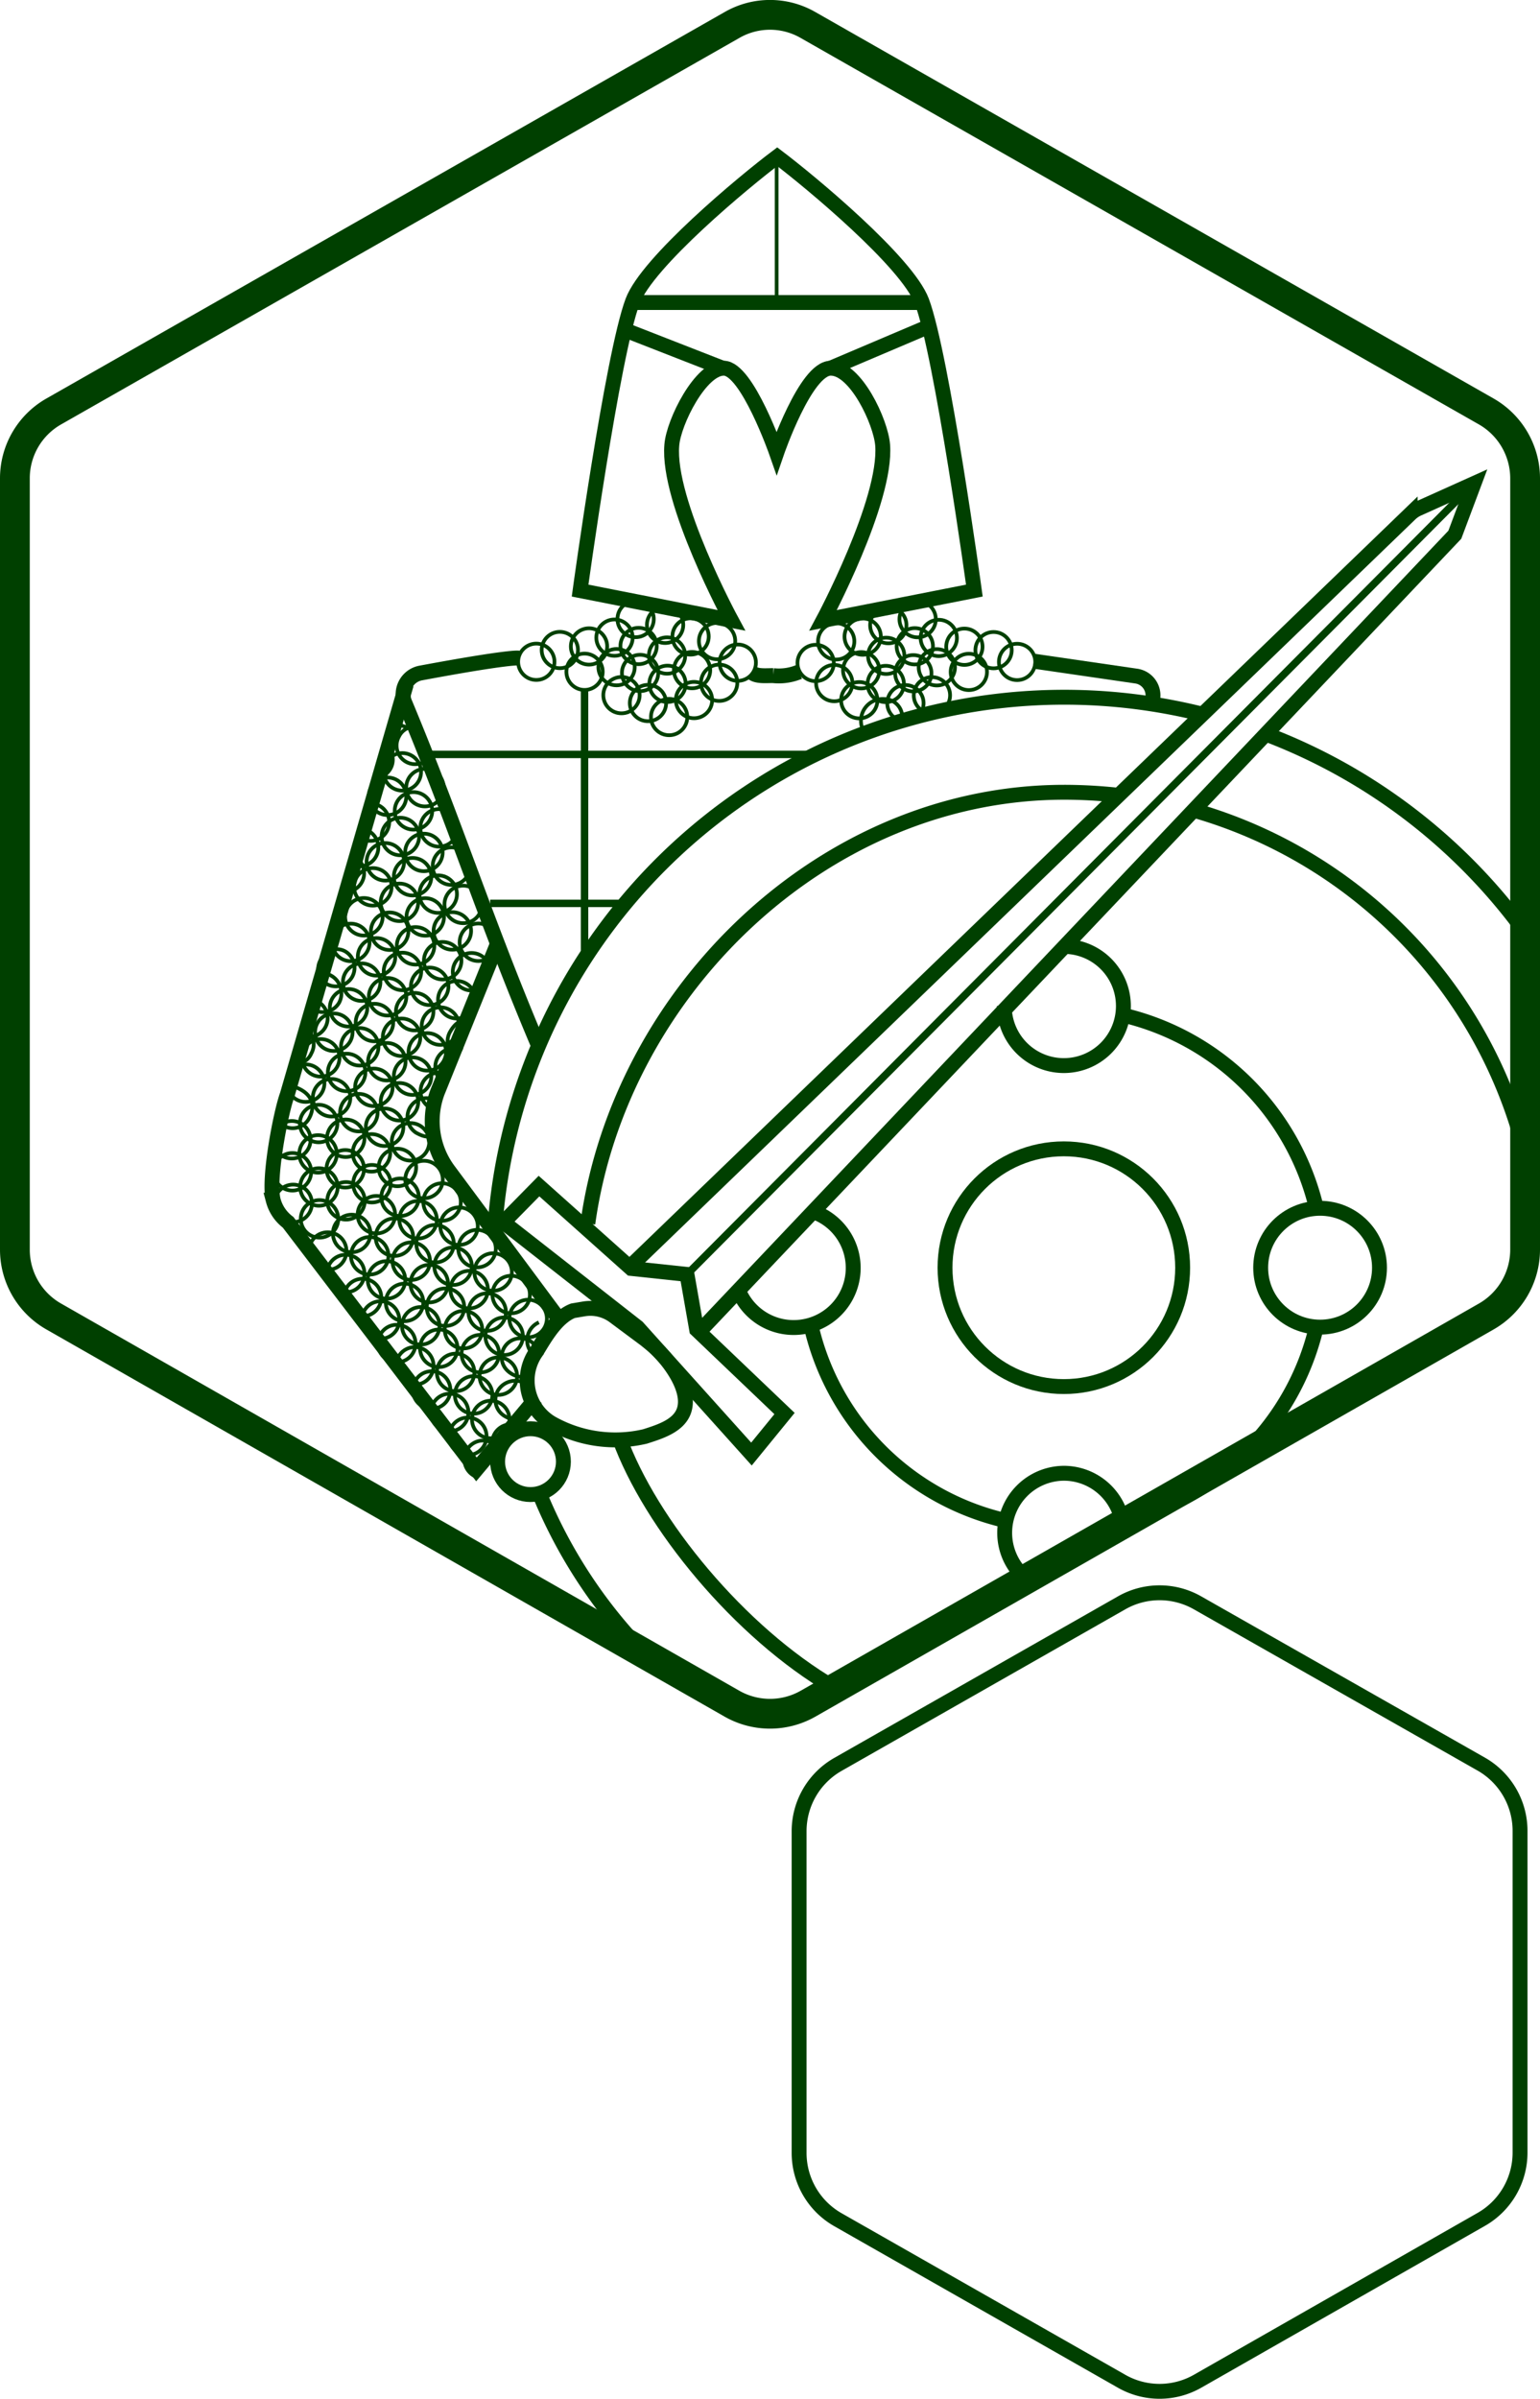 <svg xmlns="http://www.w3.org/2000/svg" viewBox="0 0 103.43 161.05"><defs><style>.cls-1,.cls-2,.cls-3,.cls-4{fill:none;stroke:#004000;stroke-miterlimit:10;}.cls-1{stroke-width:2px;}.cls-3{stroke-width:0.5px;}.cls-4{stroke-width:0.25px;}</style></defs><g id="Capa_2" data-name="Capa 2"><g id="Capa_7" data-name="Capa 7"><path class="cls-1" d="M1,32.11V83.9a5.16,5.16,0,0,0,2.6,4.48l45.56,26a5.17,5.17,0,0,0,5.11,0l45.56-26a5.18,5.18,0,0,0,2.6-4.48V32.11a5.18,5.18,0,0,0-2.6-4.48L54.27,1.68a5.12,5.12,0,0,0-5.11,0L3.6,27.63A5.16,5.16,0,0,0,1,32.11Z"/><path class="cls-2" d="M50.51,45.16c.31.28,1,.19,1.42.2a3.55,3.55,0,0,0,1.74-.25"/><path class="cls-2" d="M34.81,44.18s-.57-.11-6.53,1a1.45,1.45,0,0,0-1.09,2c3.53,8.47,5.33,14.39,8.9,22.84"/><path class="cls-2" d="M69.44,44.39l6.87,1A1.31,1.31,0,0,1,77.4,47l-.07.42"/><path class="cls-2" d="M44.42,90.9c-.24-.26-.53-.52-.53-.52-.23-.2-.43-.36-.57-.47l-2.07-1.54a2.67,2.67,0,0,0-2-.5l-.77.13c-1.12.43-1.89,1.83-2.45,2.74a3.33,3.33,0,0,0,1,4.8,8.73,8.73,0,0,0,6.29.9c1-.32,2.27-.71,2.62-1.74C46.47,93.14,44.6,91.08,44.42,90.9Z"/><path class="cls-2" d="M52.16,30.41s1.94-5.66,3.62-5.69,3.38,3.61,3.5,5.16c.29,3.76-4,11.77-4,11.77l10.16-2s-2.17-15.82-3.53-19.43c-1-2.63-7.46-8-9.71-9.7-2.25,1.69-8.72,7.07-9.71,9.7-1.36,3.61-3.53,19.43-3.53,19.43l10.16,2s-4.33-8-4-11.77c.12-1.55,1.94-5.18,3.5-5.16S52.16,30.41,52.16,30.41Z"/><polygon class="cls-2" points="46.14 85.56 42.39 85.16 36.2 79.63 33.81 82.06 42.82 89.11 50.47 97.62 52.69 94.9 46.79 89.27 46.14 85.56"/><line class="cls-3" x1="46.14" y1="85.56" x2="98.42" y2="33.02"/><path class="cls-2" d="M42.51,84.85l52.2-50.34a1.88,1.88,0,0,1,.58-.38L99,32.46,97.71,35.9,46.94,89.43"/><circle class="cls-2" cx="35.63" cy="98.13" r="2.21"/><circle class="cls-4" cx="44.8" cy="44.01" r="1.22"/><circle class="cls-4" cx="46.48" cy="44.99" r="1.22"/><circle class="cls-4" cx="48.3" cy="45.84" r="1.22"/><circle class="cls-4" cx="46.61" cy="47" r="1.22"/><circle class="cls-4" cx="44.83" cy="45.91" r="1.22"/><circle class="cls-4" cx="46.38" cy="42.73" r="1.22"/><circle class="cls-4" cx="44.67" cy="41.95" r="1.22"/><circle class="cls-4" cx="42.69" cy="41.56" r="1.22"/><circle class="cls-4" cx="42.89" cy="43.37" r="1.22"/><circle class="cls-4" cx="41.41" cy="44.79" r="1.22"/><circle class="cls-4" cx="42.99" cy="45.18" r="1.22"/><circle class="cls-4" cx="41.27" cy="42.81" r="1.22"/><circle class="cls-4" cx="39.56" cy="43.4" r="1.22"/><circle class="cls-4" cx="48.16" cy="43.04" r="1.22"/><circle class="cls-4" cx="49.55" cy="44.49" r="1.22"/><circle class="cls-4" cx="41.74" cy="46.67" r="1.22"/><circle class="cls-4" cx="43.52" cy="47.2" r="1.22"/><circle class="cls-4" cx="37.6" cy="43.64" r="1.22"/><circle class="cls-4" cx="36.02" cy="44.43" r="1.22"/><circle class="cls-4" cx="39.26" cy="45.1" r="1.22"/><circle class="cls-4" cx="44.94" cy="48.14" r="1.22"/><circle class="cls-4" cx="59.52" cy="44.03" r="1.22"/><circle class="cls-4" cx="57.84" cy="45" r="1.22"/><circle class="cls-4" cx="56.03" cy="45.86" r="1.22"/><circle class="cls-4" cx="57.71" cy="47.01" r="1.22"/><circle class="cls-4" cx="59.49" cy="45.92" r="1.22"/><circle class="cls-4" cx="57.94" cy="42.74" r="1.22"/><circle class="cls-4" cx="59.66" cy="41.97" r="1.22"/><circle class="cls-4" cx="61.63" cy="41.57" r="1.22"/><circle class="cls-4" cx="61.44" cy="43.39" r="1.22"/><circle class="cls-4" cx="62.92" cy="44.8" r="1.22"/><circle class="cls-4" cx="61.34" cy="45.2" r="1.22"/><circle class="cls-4" cx="63.05" cy="42.83" r="1.22"/><circle class="cls-4" cx="64.77" cy="43.42" r="1.22"/><circle class="cls-4" cx="56.16" cy="43.06" r="1.22"/><circle class="cls-4" cx="54.78" cy="44.51" r="1.22"/><circle class="cls-4" cx="62.59" cy="46.68" r="1.22"/><circle class="cls-4" cx="60.81" cy="47.21" r="1.22"/><circle class="cls-4" cx="66.73" cy="43.65" r="1.22"/><circle class="cls-4" cx="68.31" cy="44.44" r="1.22"/><circle class="cls-4" cx="65.07" cy="45.11" r="1.22"/><path class="cls-4" d="M60.6,48.15a1.22,1.22,0,0,0-1.22-1.22,1.46,1.46,0,0,0-1.48,1.92"/><line class="cls-2" x1="42.68" y1="20.31" x2="61.99" y2="20.31"/><line class="cls-2" x1="48.54" y1="24.72" x2="42.19" y2="22.24"/><line class="cls-2" x1="55.78" y1="24.72" x2="62.09" y2="22.04"/><line class="cls-4" x1="52.16" y1="10.51" x2="52.16" y2="20.11"/><path class="cls-2" d="M33.48,63.18l-4,9.9a5.53,5.53,0,0,0,.68,5.54l7.21,9.71"/><path class="cls-2" d="M27.29,45.94l-8,27.57c-.41,1.09-1.3,5.6-.94,7.07a2.71,2.71,0,0,0,1,1.48L32,98.65l4-4.77"/><circle class="cls-4" cx="29.73" cy="64.5" r="1.26"/><circle class="cls-4" cx="24.44" cy="61.55" r="1.26"/><circle class="cls-4" cx="26.17" cy="62.52" r="1.26"/><circle class="cls-4" cx="27.91" cy="63.5" r="1.26"/><circle class="cls-4" cx="28.86" cy="66.22" r="1.26"/><circle class="cls-4" cx="23.56" cy="63.27" r="1.26"/><circle class="cls-4" cx="25.29" cy="64.24" r="1.26"/><circle class="cls-4" cx="27.03" cy="65.22" r="1.26"/><circle class="cls-4" cx="27.85" cy="67.92" r="1.26"/><circle class="cls-4" cx="29.58" cy="68.89" r="1.26"/><path class="cls-4" d="M30.7,71a1.26,1.26,0,0,1-.48-1.71c.34-.61.84-1,1.45-.64"/><path class="cls-4" d="M23.65,65.59a1.26,1.26,0,0,1-1.71.47,1.18,1.18,0,0,1-.37-1.67,1.16,1.16,0,0,1,1.61-.52A1.27,1.27,0,0,1,23.65,65.59Z"/><circle class="cls-4" cx="24.29" cy="65.94" r="1.26"/><circle class="cls-4" cx="26.03" cy="66.92" r="1.26"/><circle class="cls-4" cx="26.97" cy="69.64" r="1.26"/><circle class="cls-4" cx="28.7" cy="70.62" r="1.26"/><path class="cls-4" d="M29.82,72.69a1.26,1.26,0,0,1,1.24-2.19"/><path class="cls-4" d="M22.07,65.42a1.36,1.36,0,0,1,.71,1.89,1.27,1.27,0,0,1-1.72.48"/><circle class="cls-4" cx="23.41" cy="67.66" r="1.26"/><circle class="cls-4" cx="25.15" cy="68.65" r="1.26"/><circle class="cls-4" cx="25.98" cy="71.28" r="1.26"/><circle class="cls-4" cx="27.71" cy="72.25" r="1.26"/><path class="cls-4" d="M28.83,74.33a1.26,1.26,0,0,1,1.24-2.19"/><path class="cls-4" d="M21.31,67.23a1.26,1.26,0,1,1-1.24,2.19"/><circle class="cls-4" cx="22.42" cy="69.3" r="1.26"/><circle class="cls-4" cx="24.16" cy="70.28" r="1.26"/><circle class="cls-4" cx="25.11" cy="73" r="1.26"/><circle class="cls-4" cx="26.83" cy="73.97" r="1.26"/><path class="cls-4" d="M29.39,75.85c-.34.61-.83.54-1.44.2a1.26,1.26,0,0,1,1.24-2.19"/><path class="cls-4" d="M20.43,69a1.27,1.27,0,0,1,.48,1.72,1.11,1.11,0,0,1-1.33.65"/><circle class="cls-4" cx="21.54" cy="71.02" r="1.26"/><circle class="cls-4" cx="23.28" cy="72" r="1.26"/><circle class="cls-4" cx="24.1" cy="74.7" r="1.26"/><circle class="cls-4" cx="25.83" cy="75.68" r="1.26"/><circle class="cls-4" cx="27.57" cy="76.66" r="1.26"/><circle class="cls-4" cx="20.53" cy="72.72" r="1.26"/><circle class="cls-4" cx="22.27" cy="73.7" r="1.26"/><circle class="cls-4" cx="23.22" cy="76.42" r="1.26"/><circle class="cls-4" cx="24.95" cy="77.4" r="1.26"/><circle class="cls-4" cx="26.69" cy="78.38" r="1.26"/><path class="cls-4" d="M19.87,73c1.35.53,1.22,1.5.88,2.1a1.25,1.25,0,0,1-1.71.48"/><circle class="cls-4" cx="21.4" cy="75.43" r="1.26"/><path class="cls-4" d="M28,48.4c-.34.61-.79.46-1.39.12"/><path class="cls-4" d="M28.48,51.15a1.24,1.24,0,0,1-1.2,0,1.25,1.25,0,0,1-.48-1.71,1.16,1.16,0,0,1,1.13-.65"/><path class="cls-4" d="M26.18,50.32a1.24,1.24,0,0,1-.38,1.73"/><circle class="cls-4" cx="27.02" cy="51.82" r="1.26"/><circle class="cls-4" cx="26.03" cy="53.46" r="1.26"/><circle class="cls-4" cx="27.77" cy="54.44" r="1.26"/><path class="cls-4" d="M25.25,54a1.25,1.25,0,1,1-.73,2.4"/><circle class="cls-4" cx="26.89" cy="56.16" r="1.26"/><circle class="cls-4" cx="27.71" cy="58.86" r="1.26"/><path class="cls-4" d="M24.76,55.79A1.26,1.26,0,0,1,23.53,58"/><circle class="cls-4" cx="25.88" cy="57.86" r="1.26"/><circle class="cls-4" cx="26.83" cy="60.58" r="1.26"/><circle class="cls-4" cx="28.56" cy="61.56" r="1.26"/><path class="cls-4" d="M23.71,57.47a1.26,1.26,0,0,1-.9,2.35"/><circle class="cls-4" cx="25.04" cy="59.54" r="1.26"/><circle class="cls-4" cx="25.28" cy="81.55" r="1.26"/><circle class="cls-4" cx="26.87" cy="80.38" r="1.26"/><circle class="cls-4" cx="28.48" cy="79.19" r="1.26"/><circle class="cls-4" cx="22.01" cy="83.99" r="1.26"/><circle class="cls-4" cx="23.62" cy="82.81" r="1.26"/><circle class="cls-4" cx="26.49" cy="83.06" r="1.26"/><circle class="cls-4" cx="28.08" cy="81.89" r="1.26"/><circle class="cls-4" cx="29.69" cy="80.7" r="1.26"/><circle class="cls-4" cx="23.22" cy="85.5" r="1.26"/><circle class="cls-4" cx="24.83" cy="84.31" r="1.26"/><circle class="cls-4" cx="27.62" cy="84.67" r="1.26"/><circle class="cls-4" cx="29.22" cy="83.5" r="1.26"/><circle class="cls-4" cx="30.83" cy="82.32" r="1.26"/><circle class="cls-4" cx="24.35" cy="87.11" r="1.26"/><circle class="cls-4" cx="25.96" cy="85.93" r="1.26"/><circle class="cls-4" cx="28.83" cy="86.18" r="1.26"/><circle class="cls-4" cx="30.43" cy="85.01" r="1.26"/><circle class="cls-4" cx="32.04" cy="83.83" r="1.26"/><circle class="cls-4" cx="25.56" cy="88.62" r="1.26"/><circle class="cls-4" cx="27.17" cy="87.44" r="1.26"/><circle class="cls-4" cx="29.92" cy="87.76" r="1.26"/><circle class="cls-4" cx="31.51" cy="86.58" r="1.26"/><circle class="cls-4" cx="33.12" cy="85.4" r="1.26"/><circle class="cls-4" cx="26.65" cy="90.2" r="1.26"/><circle class="cls-4" cx="28.26" cy="89.01" r="1.26"/><circle class="cls-4" cx="31.13" cy="89.27" r="1.26"/><circle class="cls-4" cx="32.72" cy="88.09" r="1.26"/><circle class="cls-4" cx="34.33" cy="86.91" r="1.26"/><circle class="cls-4" cx="27.86" cy="91.7" r="1.26"/><circle class="cls-4" cx="29.47" cy="90.52" r="1.26"/><circle class="cls-4" cx="32.26" cy="90.88" r="1.26"/><circle class="cls-4" cx="33.86" cy="89.71" r="1.26"/><circle class="cls-4" cx="35.47" cy="88.52" r="1.26"/><circle class="cls-4" cx="28.99" cy="93.32" r="1.26"/><circle class="cls-4" cx="30.6" cy="92.14" r="1.26"/><circle class="cls-4" cx="33.47" cy="92.39" r="1.26"/><path class="cls-4" d="M35.82,92.32A1.58,1.58,0,0,1,34.06,92a1.26,1.26,0,1,1,2-1.49"/><path class="cls-4" d="M35.67,90.78a1.32,1.32,0,0,1,.52-2"/><circle class="cls-4" cx="30.2" cy="94.83" r="1.26"/><circle class="cls-4" cx="31.81" cy="93.65" r="1.26"/><circle class="cls-4" cx="24.98" cy="79.47" r="1.26"/><circle class="cls-4" cx="23.19" cy="78.47" r="1.26"/><circle class="cls-4" cx="21.36" cy="77.47" r="1.26"/><circle class="cls-4" cx="19.6" cy="76.52" r="1.26"/><circle class="cls-4" cx="19.64" cy="78.67" r="1.26"/><circle class="cls-4" cx="21.42" cy="79.69" r="1.26"/><circle class="cls-4" cx="23.24" cy="80.62" r="1.26"/><circle class="cls-4" cx="21.46" cy="81.83" r="1.26"/><circle class="cls-4" cx="19.69" cy="80.79" r="1.26"/><path class="cls-4" d="M35.13,95c-.54.38-.61.42-1.22.08a1.26,1.26,0,0,1-.47-1.72,1.37,1.37,0,0,1,2-.38"/><circle class="cls-4" cx="32.96" cy="95.3" r="1.26"/><circle class="cls-4" cx="31.42" cy="96.43" r="1.26"/><path class="cls-4" d="M32,99.15A1.26,1.26,0,1,1,33.25,97"/><path class="cls-4" d="M33.61,97.93a1.26,1.26,0,0,1,1.23-2.19"/><circle class="cls-4" cx="30.68" cy="67.12" r="1.26"/><circle class="cls-4" cx="31.67" cy="65.24" r="1.26"/><circle class="cls-4" cx="30.38" cy="62.5" r="1.26"/><circle class="cls-4" cx="32.13" cy="63.26" r="1.26"/><circle class="cls-4" cx="29.43" cy="60.03" r="1.26"/><circle class="cls-4" cx="28.47" cy="57.23" r="1.26"/><circle class="cls-4" cx="29.49" cy="55.58" r="1.26"/><circle class="cls-4" cx="30.32" cy="58.15" r="1.26"/><circle class="cls-4" cx="31.11" cy="60.72" r="1.26"/><circle class="cls-4" cx="28.54" cy="52.88" r="1.26"/><path class="cls-2" d="M80.4,54.46a32,32,0,0,1,22.32,24.22"/><path class="cls-2" d="M39.48,82.14c2.15-15.55,15.83-28.95,32-28.95a33.17,33.17,0,0,1,3.61.2"/><path class="cls-2" d="M56,113.29c-6.33-3.69-12.33-11-14.41-16.75"/><circle class="cls-2" cx="71.45" cy="85.11" r="7.98"/><path class="cls-2" d="M71.45,63.54a4,4,0,1,1-4,4"/><path class="cls-2" d="M68.63,105.72a4,4,0,0,1,2.82-6.81,4,4,0,0,1,3.81,2.79,4,4,0,0,1,.18,1.2"/><path class="cls-2" d="M54.47,81.3a4,4,0,1,1-4.93,5.18"/><circle class="cls-2" cx="88.66" cy="85.11" r="3.99"/><path class="cls-2" d="M42.34,110a33.42,33.42,0,0,1-6.22-10"/><path class="cls-2" d="M85.22,49.36a38.32,38.32,0,0,1,17.3,13.35"/><path class="cls-2" d="M33.22,82.69A38.34,38.34,0,0,1,80.6,47.91"/><path class="cls-2" d="M67.51,102.08A17.43,17.43,0,0,1,54.42,88.77"/><path class="cls-2" d="M88.4,89.12a17.43,17.43,0,0,1-13,12.95"/><path class="cls-2" d="M75.42,68.15a17.46,17.46,0,0,1,13,13"/><line class="cls-3" x1="28.77" y1="50.65" x2="54.75" y2="50.65"/><line class="cls-3" x1="32.92" y1="60.65" x2="41.96" y2="60.65"/><line class="cls-3" x1="39.26" y1="46.32" x2="39.26" y2="64.04"/><path class="cls-2" d="M53.67,122.94v21.6a5.16,5.16,0,0,0,2.6,4.48l19.06,10.85a5.15,5.15,0,0,0,5.1,0L99.49,149a5.16,5.16,0,0,0,2.6-4.48v-21.6a5.16,5.16,0,0,0-2.6-4.48L80.43,107.61a5.15,5.15,0,0,0-5.1,0L56.27,118.46A5.16,5.16,0,0,0,53.67,122.94Z"/></g></g></svg>